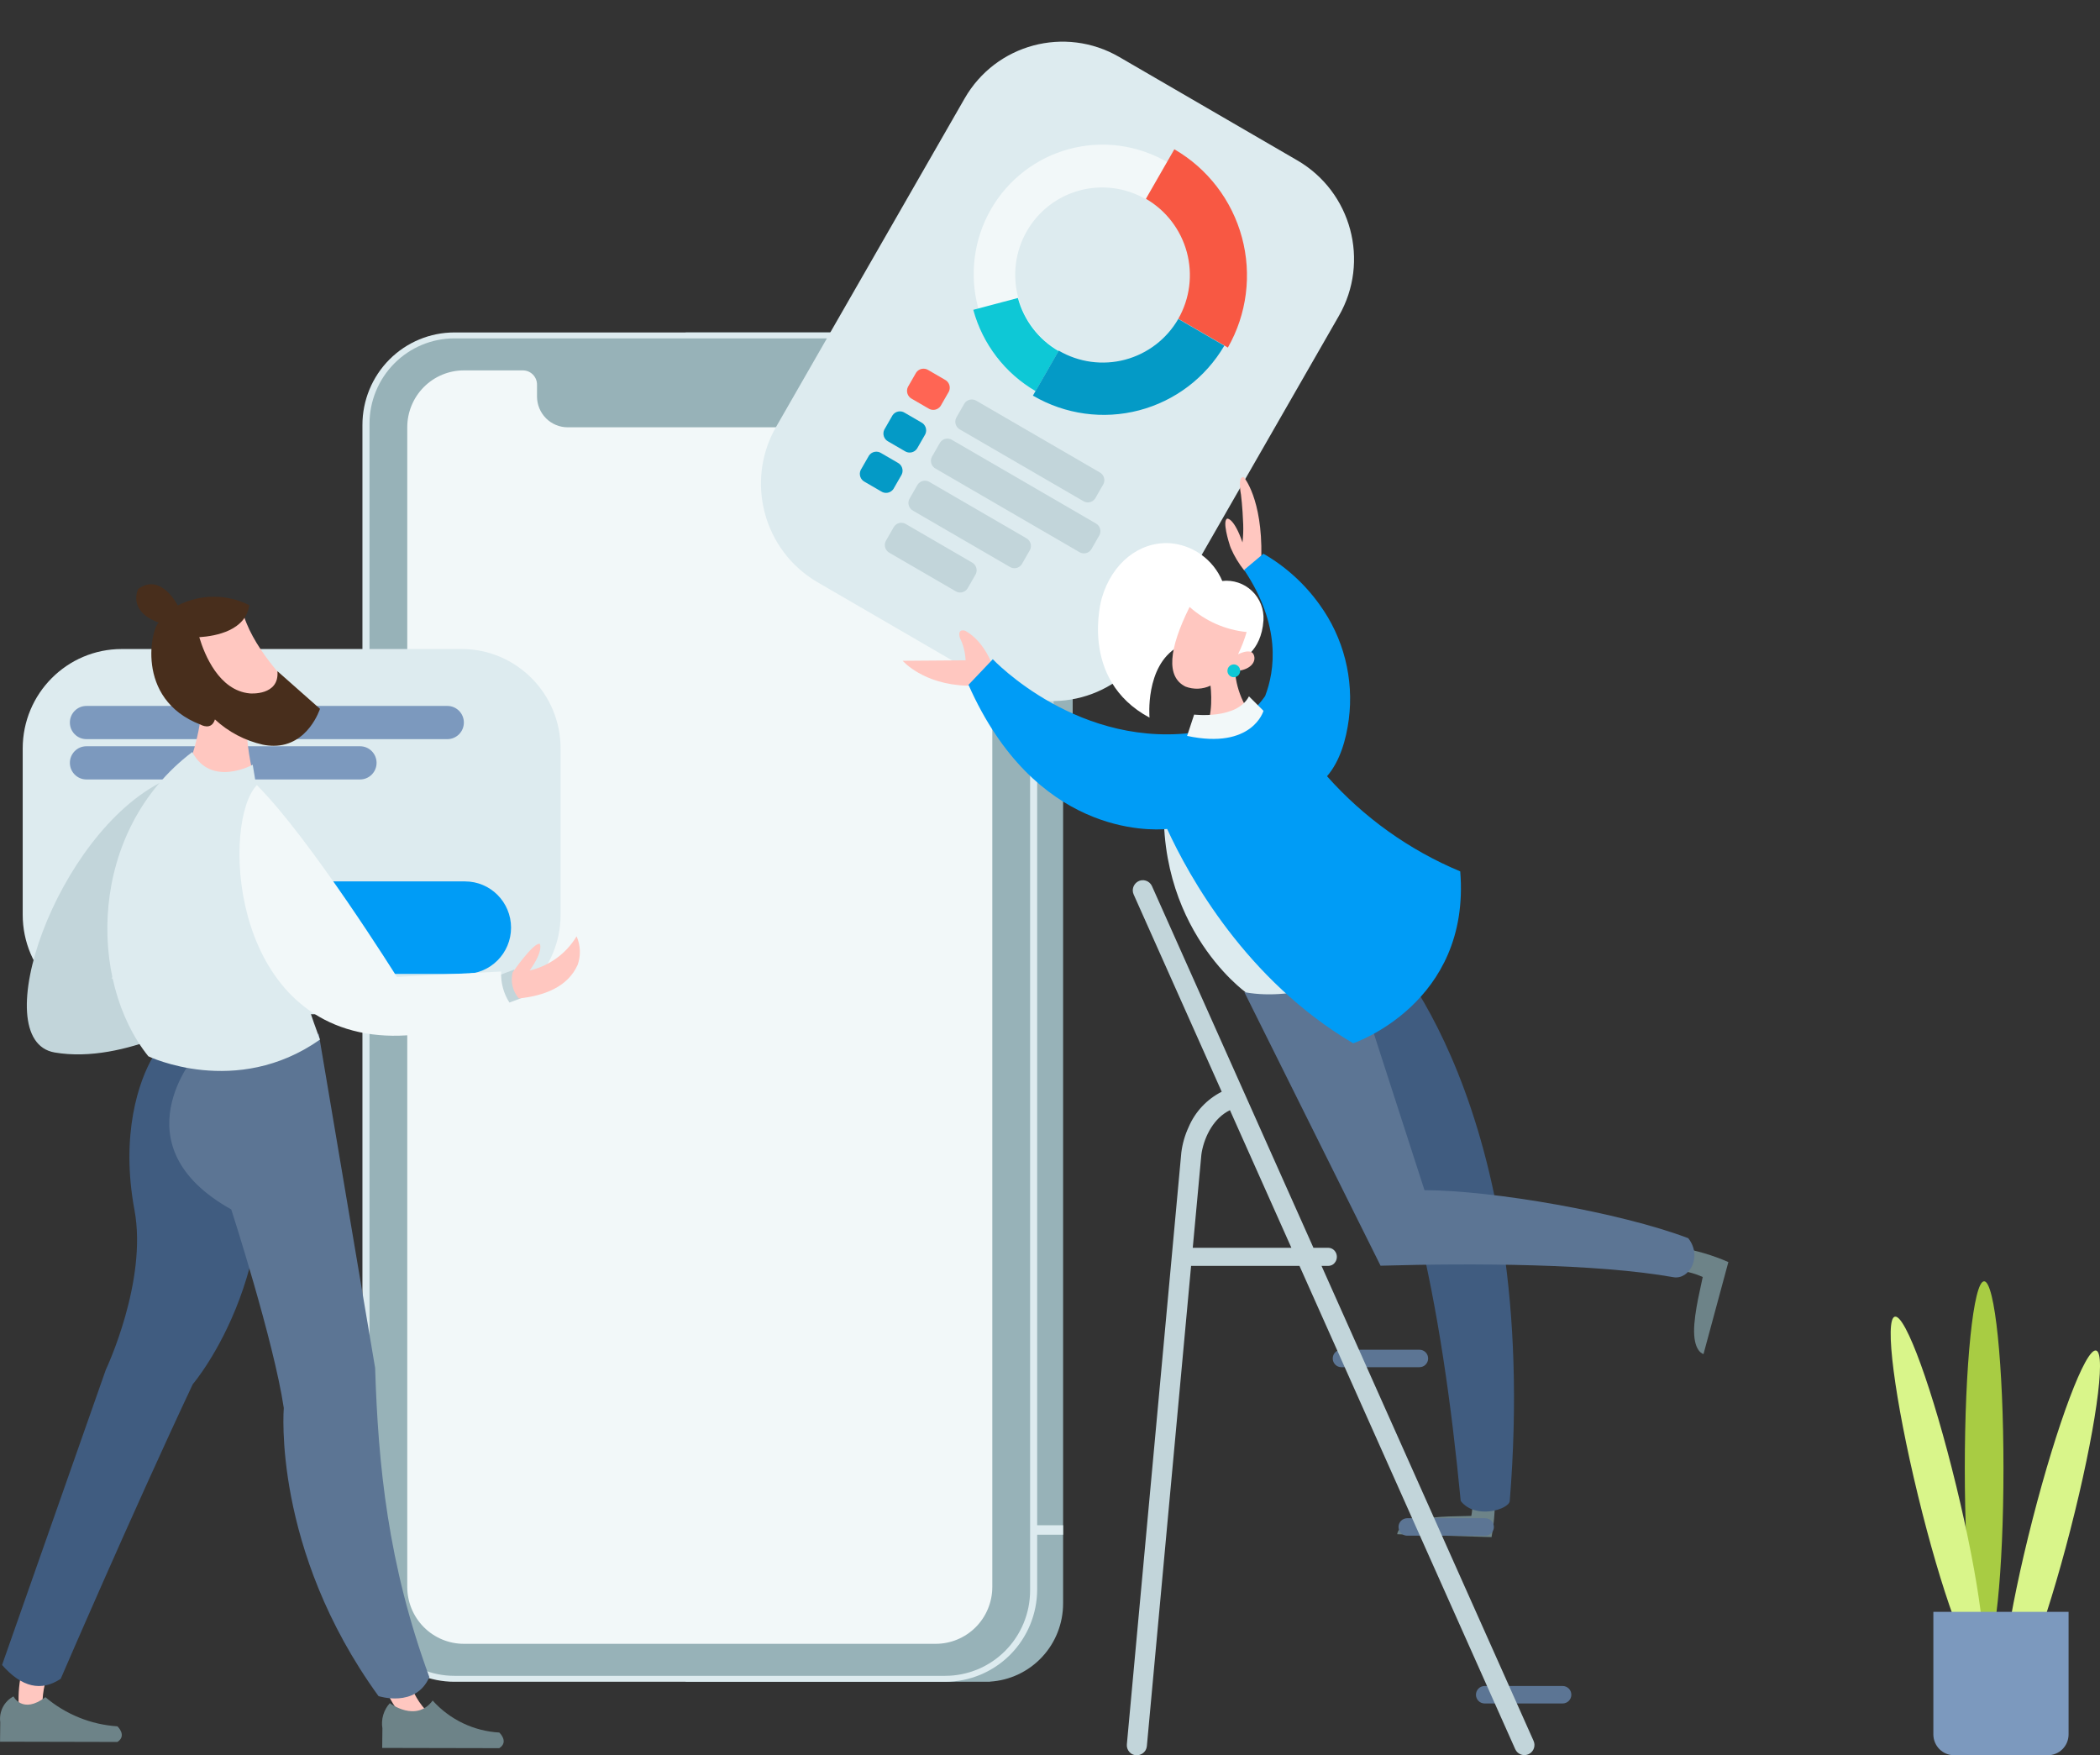 <svg width="280" height="234" viewBox="0 0 280 234" fill="none" xmlns="http://www.w3.org/2000/svg">
<rect x="0" y="0" width="280" height="234" fill="#333333" stroke="none"/>
<g clip-path="url(#clip0_317_12463)">
<path d="M131.996 44.339C134.635 44.5 137.114 45.667 138.926 47.602C140.738 49.538 141.747 52.095 141.747 54.752V213.772C141.747 216.43 140.738 218.987 138.926 220.922C137.114 222.857 134.635 224.024 131.996 224.186V224.205H91.418V44.32H131.996V44.339Z" fill="#97B2B8"/>
<path d="M138.29 204.604V211.876C138.29 215.146 136.997 218.282 134.697 220.594C132.396 222.906 129.276 224.205 126.022 224.205H60.592C58.981 224.205 57.386 223.887 55.897 223.267C54.409 222.647 53.056 221.739 51.917 220.594C50.778 219.449 49.874 218.089 49.258 216.593C48.641 215.097 48.324 213.494 48.324 211.875L48.324 56.65C48.324 53.38 49.617 50.243 51.917 47.931C54.218 45.619 57.339 44.32 60.592 44.32H126.02C127.631 44.32 129.227 44.638 130.715 45.258C132.204 45.877 133.557 46.785 134.696 47.931C135.835 49.075 136.739 50.435 137.356 51.931C137.973 53.427 138.29 55.03 138.29 56.65V72.14H141.75V73.405H138.29V203.339H141.75V204.603L138.29 204.604Z" fill="#DDEBEF"/>
<path d="M60.592 45.11H126.019C127.507 45.11 128.98 45.404 130.354 45.975C131.728 46.547 132.977 47.385 134.029 48.442C135.081 49.499 135.916 50.754 136.485 52.135C137.054 53.516 137.347 54.996 137.347 56.491V212.033C137.347 215.051 136.154 217.946 134.031 220.08C131.907 222.215 129.027 223.414 126.023 223.414H60.592C57.588 223.414 54.708 222.215 52.584 220.08C50.461 217.946 49.268 215.051 49.268 212.033V56.491C49.268 53.473 50.461 50.578 52.584 48.444C54.708 46.309 57.588 45.11 60.592 45.11Z" fill="#97B2B8"/>
<path d="M71.602 51.274V52.856C71.602 53.946 72.032 54.991 72.799 55.762C73.566 56.532 74.606 56.965 75.691 56.965H110.606C111.69 56.965 112.73 56.532 113.497 55.762C114.264 54.991 114.695 53.946 114.695 52.856V51.274C114.695 50.771 114.893 50.289 115.247 49.933C115.601 49.578 116.081 49.378 116.581 49.378H124.759C126.761 49.378 128.681 50.178 130.097 51.6C131.513 53.023 132.308 54.953 132.308 56.965V211.559C132.308 213.571 131.513 215.501 130.097 216.924C128.681 218.347 126.761 219.146 124.759 219.146H61.85C59.848 219.146 57.928 218.347 56.512 216.924C55.096 215.501 54.301 213.571 54.301 211.559V56.965C54.301 54.953 55.096 53.023 56.512 51.6C57.928 50.178 59.848 49.378 61.85 49.378H69.714C69.962 49.378 70.207 49.427 70.436 49.522C70.665 49.617 70.873 49.757 71.049 49.933C71.224 50.109 71.363 50.318 71.458 50.548C71.553 50.778 71.602 51.025 71.602 51.274Z" fill="#F2F8F9"/>
<path d="M141.275 84.154C141.734 84.154 142.174 84.337 142.498 84.663C142.823 84.989 143.005 85.432 143.005 85.893V103.28C142.994 103.734 142.807 104.166 142.484 104.484C142.161 104.801 141.727 104.979 141.275 104.979C140.823 104.979 140.389 104.801 140.066 104.484C139.742 104.166 139.555 103.734 139.545 103.28V85.893C139.545 85.431 139.727 84.989 140.052 84.663C140.376 84.337 140.816 84.154 141.275 84.154V84.154Z" fill="#C2D5DA"/>
<path d="M141.746 84.154C142.08 84.154 142.4 84.287 142.636 84.524C142.872 84.761 143.004 85.083 143.004 85.418V103.754C143.004 104.089 142.872 104.411 142.636 104.648C142.4 104.885 142.08 105.018 141.746 105.018C141.413 105.018 141.093 104.885 140.857 104.648C140.621 104.411 140.488 104.089 140.488 103.754V85.418C140.488 85.083 140.621 84.761 140.857 84.524C141.093 84.287 141.413 84.154 141.746 84.154V84.154Z" fill="#97B2B8"/>
<path d="M61.544 86.525H16.23C8.938 86.525 3.027 92.466 3.027 99.794V121.942C3.027 129.27 8.938 135.211 16.23 135.211H61.544C68.835 135.211 74.746 129.27 74.746 121.942V99.794C74.746 92.466 68.835 86.525 61.544 86.525Z" fill="#DDEBEF"/>
<path d="M48.008 99.487H11.52C10.304 99.487 9.318 100.478 9.318 101.7C9.318 102.922 10.304 103.913 11.52 103.913H48.008C49.224 103.913 50.21 102.922 50.21 101.7C50.21 100.478 49.224 99.487 48.008 99.487Z" fill="#7C99BE"/>
<path d="M59.647 94.112H11.52C10.304 94.112 9.318 95.103 9.318 96.325C9.318 97.547 10.304 98.538 11.52 98.538H59.647C60.863 98.538 61.849 97.547 61.849 96.325C61.849 95.103 60.863 94.112 59.647 94.112Z" fill="#7C99BE"/>
<path d="M62.007 117.506H15.452C12.064 117.506 9.318 120.266 9.318 123.671V123.672C9.318 127.076 12.064 129.836 15.452 129.836H62.007C65.394 129.836 68.14 127.076 68.14 123.672V123.671C68.14 120.266 65.394 117.506 62.007 117.506Z" fill="#009CF6"/>
<path d="M172.976 21.383L149.232 7.596C142.007 3.401 132.777 5.876 128.617 13.124L103.477 56.915C99.316 64.162 101.8 73.439 109.025 77.634L132.769 91.421C139.994 95.616 149.224 93.141 153.385 85.893L178.524 42.102C182.685 34.855 180.201 25.578 172.976 21.383Z" fill="#DDEBEF"/>
<path d="M155.625 21.607L152.781 26.561C150.11 25.01 146.938 24.587 143.962 25.385C140.985 26.183 138.449 28.136 136.911 30.816C135.373 33.495 134.959 36.68 135.76 39.671C136.561 42.662 138.511 45.214 141.182 46.764L138.447 51.528C134.492 49.231 131.603 45.453 130.417 41.023C129.231 36.594 129.844 31.876 132.122 27.909C134.4 23.941 138.156 21.048 142.563 19.866C146.971 18.684 151.669 19.311 155.625 21.607V21.607Z" fill="#F2F8F9"/>
<path d="M129.772 41.304L135.716 39.726C136.115 41.206 136.8 42.592 137.732 43.807C138.663 45.022 139.824 46.041 141.147 46.806L138.083 52.142C134.002 49.768 131.015 45.873 129.772 41.304V41.304Z" fill="#0EC8D6"/>
<path d="M156.578 19.902C161.011 22.466 164.253 26.691 165.591 31.648C166.929 36.605 166.255 41.889 163.716 46.338L157.109 42.501C158.645 39.809 159.053 36.611 158.243 33.611C157.433 30.611 155.472 28.054 152.789 26.503L156.578 19.902Z" fill="#F85843"/>
<path d="M163.242 46.086C160.739 50.355 156.654 53.452 151.879 54.703C147.104 55.953 142.027 55.255 137.754 52.76L137.721 52.741L141.163 46.746C143.839 48.309 147.022 48.742 150.011 47.95C152.999 47.157 155.55 45.205 157.103 42.522L163.242 46.086Z" fill="#049AC6"/>
<path d="M126.516 52.206C126.652 51.923 126.672 51.597 126.57 51.299C126.468 51.001 126.253 50.755 125.972 50.615L123.792 49.349C123.531 49.175 123.213 49.111 122.906 49.172C122.599 49.233 122.328 49.413 122.153 49.672L121.055 51.585C120.918 51.868 120.897 52.194 120.998 52.492C121.1 52.791 121.314 53.037 121.595 53.178L123.774 54.443C124.036 54.618 124.355 54.683 124.663 54.622C124.971 54.561 125.242 54.38 125.418 54.119L126.516 52.206Z" fill="#FF6554"/>
<path d="M123.369 57.896C123.506 57.613 123.525 57.287 123.423 56.989C123.321 56.691 123.106 56.445 122.825 56.305L120.646 55.039C120.385 54.865 120.066 54.802 119.759 54.862C119.452 54.923 119.181 55.103 119.006 55.363L117.908 57.276C117.771 57.558 117.751 57.884 117.852 58.183C117.953 58.481 118.167 58.727 118.448 58.868L120.627 60.134C120.889 60.309 121.209 60.373 121.517 60.312C121.825 60.251 122.096 60.07 122.271 59.809L123.369 57.896Z" fill="#049AC6"/>
<path d="M120.225 63.271C120.361 62.988 120.381 62.662 120.279 62.364C120.177 62.066 119.962 61.82 119.681 61.68L117.501 60.414C117.24 60.24 116.922 60.177 116.615 60.237C116.307 60.298 116.037 60.478 115.862 60.738L114.764 62.651C114.627 62.933 114.606 63.259 114.707 63.558C114.809 63.856 115.023 64.102 115.304 64.243L117.483 65.509C117.745 65.684 118.064 65.748 118.372 65.687C118.68 65.626 118.951 65.445 119.127 65.184L120.225 63.271Z" fill="#049AC6"/>
<path d="M117.078 68.961C117.215 68.678 117.234 68.352 117.132 68.054C117.03 67.756 116.815 67.51 116.534 67.37L114.355 66.104C114.094 65.93 113.775 65.867 113.468 65.927C113.161 65.988 112.89 66.168 112.715 66.428L111.617 68.34C111.48 68.623 111.46 68.949 111.561 69.248C111.662 69.546 111.876 69.792 112.157 69.933L114.336 71.199C114.598 71.374 114.918 71.438 115.226 71.377C115.534 71.316 115.805 71.135 115.98 70.874L117.078 68.961Z" fill="#DDEBEF"/>
<path d="M130.098 76.55C130.235 76.271 130.257 75.948 130.158 75.652C130.06 75.356 129.849 75.111 129.571 74.97L120.82 69.889C120.56 69.718 120.244 69.657 119.939 69.719C119.635 69.781 119.368 69.962 119.196 70.221L118.099 72.132C117.96 72.412 117.938 72.735 118.036 73.032C118.135 73.329 118.346 73.574 118.624 73.716L127.375 78.796C127.635 78.968 127.952 79.029 128.257 78.966C128.562 78.903 128.829 78.722 129 78.462L130.098 76.55Z" fill="#C2D5DA"/>
<path d="M137.333 73.311C137.471 73.033 137.494 72.711 137.396 72.415C137.298 72.12 137.088 71.875 136.812 71.734L123.963 64.275C123.703 64.105 123.388 64.044 123.084 64.107C122.781 64.17 122.515 64.35 122.345 64.61L121.247 66.521C121.109 66.799 121.086 67.121 121.183 67.417C121.28 67.713 121.49 67.959 121.767 68.1L134.615 75.56C134.876 75.73 135.192 75.79 135.496 75.727C135.799 75.664 136.066 75.483 136.236 75.222L137.333 73.311Z" fill="#C2D5DA"/>
<path d="M146.598 71.335C146.736 71.058 146.759 70.736 146.662 70.441C146.565 70.146 146.355 69.901 146.08 69.76L126.961 58.661C126.702 58.492 126.386 58.432 126.083 58.495C125.781 58.558 125.515 58.739 125.345 58.998L124.248 60.908C124.109 61.186 124.085 61.508 124.182 61.804C124.279 62.099 124.489 62.345 124.765 62.486L143.881 73.583C144.141 73.754 144.458 73.814 144.761 73.751C145.065 73.688 145.331 73.506 145.501 73.246L146.598 71.335Z" fill="#C2D5DA"/>
<path d="M147.125 64.538C147.263 64.261 147.286 63.941 147.19 63.646C147.093 63.351 146.885 63.106 146.61 62.965L130.206 53.442C129.946 53.274 129.632 53.215 129.33 53.279C129.028 53.342 128.764 53.523 128.595 53.781L127.498 55.692C127.359 55.969 127.334 56.29 127.43 56.585C127.526 56.88 127.734 57.125 128.009 57.267L144.414 66.79C144.673 66.959 144.988 67.017 145.289 66.954C145.591 66.89 145.855 66.71 146.024 66.451L147.125 64.538Z" fill="#C2D5DA"/>
<path d="M223.942 166.328C226.182 166.696 228.368 167.342 230.449 168.252L227.134 180.517C227.134 180.517 225.915 180.272 225.877 177.541C225.841 175.021 226.938 170.878 227.03 170.245C225.791 169.681 224.453 169.368 223.094 169.322L223.942 166.328Z" fill="#6D8388"/>
<path d="M199.257 198.244C199.409 200.477 199.28 202.72 198.872 204.921L186.301 204.536C186.301 204.536 186.261 203.312 188.885 202.653C191.306 202.044 195.548 202.151 196.178 202.094C196.412 200.778 196.412 199.43 196.178 198.114L199.257 198.244Z" fill="#6D8388"/>
<path d="M184.274 125.75C184.274 125.75 205.576 147.09 201.301 200.103C201.207 201.222 196.72 202.624 194.762 200.103C192.261 174.146 187.726 150.036 176.113 130.592L184.274 125.75Z" fill="#405C80"/>
<path d="M179.747 127.169L189.932 158.668C199.04 158.69 216.008 161.625 225.099 165.07C227.028 167.521 225.236 170.647 223.125 170.271C212.936 168.455 196.478 168.384 184.074 168.738L165.924 132.287L179.747 127.169Z" fill="#5C7594"/>
<path d="M120.357 88.092C120.357 88.092 123.062 91.249 128.978 91.415C129.684 91.314 130.362 91.07 130.971 90.698C131.58 90.325 132.108 89.833 132.523 89.25C132.523 89.25 131.513 85.681 128.724 84.103C128.724 84.103 127.604 83.667 127.985 85.038C128.446 85.969 128.706 86.989 128.746 88.029L120.357 88.092Z" fill="#FFC7C0"/>
<path d="M165.666 72.314C165.757 71.511 165.789 70.704 165.76 69.897C165.675 67.537 165.463 65.936 165.463 65.936C165.463 65.936 164.954 63.407 165.845 63.618C165.845 63.618 168.328 66.441 168.18 74.194L165.93 76.09C165.192 75.174 164.581 74.163 164.114 73.083C164.073 72.982 164.035 72.879 164 72.774C163.841 72.295 162.938 69.409 163.637 69.138C163.637 69.138 164.522 69.018 165.666 72.314Z" fill="#FFC7C0"/>
<path d="M162.97 77.454C162.374 76.044 161.401 74.827 160.16 73.938C158.919 73.048 157.458 72.521 155.937 72.413C151.96 72.201 148.268 74.993 146.891 79.787C146.891 79.787 143.756 90.568 153.269 95.67C153.269 95.67 152.644 88.812 157.005 86.257C161.482 83.633 165.33 88.028 165.33 88.028C165.33 88.028 168.172 86.986 168.461 82.711C168.508 81.986 168.397 81.258 168.134 80.581C167.871 79.904 167.463 79.293 166.94 78.791C166.416 78.29 165.789 77.91 165.103 77.679C164.417 77.448 163.689 77.371 162.97 77.454Z" fill="white"/>
<path d="M162.551 99.498C161.643 99.212 160.807 98.733 160.099 98.094C161.682 96.404 161.582 93.108 161.403 91.405C160.883 91.651 160.319 91.789 159.745 91.811C159.171 91.832 158.598 91.738 158.061 91.532C155.461 90.238 155.816 86.56 158.612 80.915C160.733 82.806 163.395 83.976 166.218 84.258C165.923 85.279 165.539 86.273 165.07 87.226C165.744 86.905 166.837 86.531 167.162 87.283C167.577 88.244 166.677 89.383 164.667 89.47C164.879 92.279 166.133 94.906 168.182 96.829C167.788 97.671 167.164 98.383 166.382 98.881C165.601 99.379 164.694 99.644 163.768 99.643C163.358 99.643 162.95 99.594 162.551 99.498Z" fill="#FFC7C0"/>
<path d="M164.507 88.577C164.675 88.577 164.839 88.627 164.978 88.721C165.118 88.814 165.227 88.948 165.291 89.103C165.355 89.259 165.372 89.431 165.339 89.596C165.307 89.762 165.226 89.914 165.107 90.033C164.988 90.152 164.837 90.234 164.673 90.266C164.508 90.299 164.337 90.283 164.182 90.218C164.027 90.153 163.895 90.044 163.801 89.904C163.708 89.763 163.658 89.599 163.658 89.43C163.658 89.204 163.748 88.987 163.907 88.827C164.066 88.667 164.282 88.577 164.507 88.577V88.577Z" fill="#0EC8D6"/>
<path d="M166.116 132.304C166.116 132.304 152.623 122.718 155.596 102.765C155.596 102.765 176.333 105.846 184.32 125.165C181.291 130.994 172.356 133.396 166.116 132.304Z" fill="#DDEBEF"/>
<path d="M155.621 110.516C153.241 110.738 138.009 111.323 129.131 91.298L132.375 87.886C132.375 87.886 143.962 100.211 160.226 97.515C160.226 97.515 160.274 97.621 160.346 97.816C162.011 97.62 163.615 97.071 165.053 96.205C166.49 95.339 167.728 94.176 168.685 92.793C169.99 89.39 170.849 83.402 165.882 75.975L168.456 73.821C171.405 75.514 173.957 77.826 175.939 80.599C179.148 85.013 180.544 90.499 179.837 95.92C179.492 98.547 178.691 101.446 176.936 103.483C181.835 108.997 187.905 113.333 194.698 116.168C196.139 133.803 180.425 139.087 180.425 139.087C166.165 130.688 158.517 116.821 155.621 110.516Z" fill="#009CF6"/>
<path d="M158.281 98.108L159.218 95.265C159.218 95.265 164.907 95.947 166.528 92.834L168.466 94.763C168.466 94.763 166.996 99.965 158.281 98.108Z" fill="#F2F8F9"/>
<path d="M197.951 227.099C197.799 227.099 197.649 227.069 197.508 227.01C197.368 226.952 197.24 226.866 197.132 226.758C197.025 226.65 196.94 226.522 196.881 226.381C196.823 226.239 196.793 226.088 196.793 225.935C196.793 225.782 196.823 225.631 196.881 225.489C196.939 225.348 197.025 225.219 197.132 225.111C197.24 225.003 197.367 224.917 197.508 224.858C197.648 224.8 197.799 224.77 197.951 224.769H208.354C208.661 224.77 208.955 224.892 209.173 225.111C209.39 225.329 209.512 225.625 209.512 225.933C209.512 226.242 209.39 226.538 209.173 226.756C208.956 226.975 208.661 227.097 208.354 227.097L197.951 227.099ZM187.625 204.731C187.473 204.731 187.323 204.7 187.182 204.641C187.042 204.583 186.914 204.497 186.807 204.388C186.7 204.28 186.615 204.151 186.557 204.01C186.499 203.869 186.47 203.717 186.47 203.564C186.47 203.256 186.592 202.961 186.809 202.743C187.025 202.525 187.319 202.402 187.625 202.401H198.027C198.179 202.401 198.329 202.432 198.47 202.49C198.61 202.549 198.738 202.634 198.846 202.742C198.953 202.85 199.039 202.979 199.097 203.12C199.155 203.261 199.185 203.412 199.185 203.565C199.185 203.874 199.063 204.17 198.846 204.388C198.628 204.607 198.334 204.729 198.027 204.729L187.625 204.731ZM178.855 182.268C178.547 182.268 178.253 182.145 178.036 181.926C177.819 181.708 177.697 181.411 177.697 181.102C177.698 180.793 177.82 180.497 178.038 180.279C178.255 180.061 178.55 179.938 178.858 179.939H189.26C189.567 179.939 189.862 180.061 190.079 180.28C190.296 180.498 190.418 180.794 190.418 181.103C190.418 181.411 190.296 181.707 190.079 181.926C189.862 182.144 189.567 182.267 189.26 182.267L178.855 182.268Z" fill="#5C7594"/>
<path d="M150.806 233.766C150.653 233.655 150.524 233.514 150.428 233.351C150.332 233.188 150.271 233.006 150.249 232.818C150.238 232.723 150.249 232.628 150.249 232.534L157.511 153.639C157.659 152.472 157.985 151.334 158.48 150.267C159.35 148.218 160.915 146.545 162.896 145.545L151.153 119.244C151.076 119.072 151.036 118.885 151.035 118.696C151.039 118.412 151.129 118.136 151.294 117.906C151.46 117.676 151.692 117.503 151.958 117.41C152.1 117.358 152.251 117.337 152.402 117.348H152.513L152.786 117.407C152.874 117.441 152.959 117.479 153.043 117.521C153.206 117.615 153.348 117.742 153.459 117.895C153.51 117.974 153.557 118.055 153.599 118.139L175.125 166.349H177.098C177.25 166.35 177.401 166.382 177.541 166.442C177.681 166.503 177.807 166.592 177.912 166.704C178.129 166.934 178.25 167.239 178.249 167.557C178.25 167.874 178.129 168.179 177.912 168.41C177.807 168.521 177.681 168.61 177.541 168.671C177.401 168.732 177.25 168.764 177.098 168.764H176.206L204.476 232.083C204.51 232.171 204.539 232.26 204.564 232.351C204.628 232.653 204.588 232.968 204.449 233.243C204.31 233.519 204.082 233.738 203.802 233.864C203.521 233.991 203.206 234.017 202.909 233.938C202.612 233.859 202.351 233.68 202.17 233.431C202.119 233.353 202.072 233.271 202.029 233.188L173.266 168.764H158.812L152.914 232.79L152.858 233.066C152.826 233.154 152.789 233.241 152.748 233.325C152.624 233.533 152.449 233.705 152.238 233.823C152.028 233.941 151.791 234.002 151.55 234C151.284 234.001 151.024 233.919 150.806 233.766ZM160.231 153.618C160.209 153.739 160.184 153.917 160.184 153.917L159.035 166.349H172.185L163.994 148.004C161.901 149.012 160.64 151.363 160.228 153.618H160.231Z" fill="#C2D5DA"/>
<path d="M53.576 220.909C53.576 220.909 54.522 226.142 57.244 228.419L54.12 229.192C54.12 229.192 51.419 227.125 50.643 222.164L53.576 220.909Z" fill="#FFC7C0"/>
<path d="M7.43 220.499C7.43 220.499 4.988 225.193 5.857 228.635L2.612 228.574C2.19 225.376 2.745 222.125 4.204 219.252L7.43 220.499Z" fill="#FFC7C0"/>
<path d="M0.034 229.588C-0.058 228.903 0.063 228.206 0.378 227.592C0.694 226.978 1.19 226.476 1.799 226.155C1.799 226.155 2.986 228.571 6.055 226.26C8.759 228.553 12.123 229.915 15.654 230.145C15.654 230.145 16.974 231.364 15.654 232.23L0.005 232.195L0.034 229.588Z" fill="#6D8388"/>
<path d="M25.718 100.37C26.886 96.606 27.28 92.642 26.878 88.719C26.061 87.361 25.443 85.891 25.045 84.355L32.269 81.204C33.38 86.152 38.53 91.204 38.53 91.204C38.24 92.257 37.553 93.155 36.615 93.708C35.677 94.26 34.562 94.424 33.506 94.164C33.284 94.121 33.066 94.061 32.854 93.982C32.722 96.883 32.976 99.79 33.609 102.623C32.459 103.201 31.199 103.524 29.915 103.571C28.955 103.608 28.012 103.31 27.246 102.726C26.481 102.142 25.941 101.31 25.718 100.37Z" fill="#FFC7C0"/>
<path d="M66.155 130.171L68.589 129.245C68.589 129.245 68.495 131.684 69.635 133.013L67.183 133.938C66.725 133.439 66.392 132.836 66.213 132.18C66.034 131.525 66.014 130.836 66.155 130.171Z" fill="#C2D5DA"/>
<path d="M35.046 99.274C32.659 98.74 30.454 97.579 28.657 95.911C28.193 97.445 26.76 96.612 26.76 96.612C17.789 93.165 20.294 83.383 21.184 83.009C16.923 81.478 18.422 78.527 18.422 78.527C21.46 76.276 23.703 80.719 23.703 80.719C25.177 79.961 26.808 79.563 28.464 79.555C30.12 79.548 31.754 79.931 33.236 80.675C32.764 84.037 28.86 84.795 26.57 84.948C27.269 87.274 29.2 92.066 33.313 92.443C33.313 92.443 37.274 92.799 36.991 89.478L42.663 94.496C42.663 94.496 41.103 99.424 36.495 99.424C36.008 99.423 35.523 99.373 35.046 99.274Z" fill="#482E1C"/>
<path d="M68.353 129.632C68.353 129.632 71.129 125.623 71.968 125.828C71.968 125.828 72.547 126.663 70.622 129.382C71.915 129.081 73.134 128.523 74.209 127.741C75.284 126.959 76.192 125.968 76.879 124.827C77.413 126.033 77.462 127.4 77.016 128.641C75.661 131.629 72.492 132.759 69.182 133.11C68.774 132.641 68.486 132.079 68.342 131.473C68.198 130.868 68.201 130.236 68.353 129.632Z" fill="#FFC7C0"/>
<path d="M33.181 143.139C39.817 168.078 25.703 184.535 25.703 184.535C17.754 201.412 8.097 223.806 8.097 223.806C5.513 225.533 2.91 224.969 0.275 221.967L14.112 182.601C14.112 182.601 19.704 170.811 17.928 161.3C16.056 151.267 18.49 144.088 20.422 140.841L33.181 143.139Z" fill="#405C80"/>
<path d="M26.12 140.598C26.12 140.598 15.57 152.713 30.835 161.237C30.835 161.237 36.493 178.728 37.839 187.701C37.839 187.701 36.245 206.501 50.47 226.116C50.47 226.116 55.439 227.746 57.245 223.581C51.708 208.509 50.417 195.249 50.019 182.374L42.496 137.803C42.496 137.803 36.475 141.587 26.12 140.598Z" fill="#5C7594"/>
<path d="M21.803 104.12C28.607 111.607 14.863 130.447 14.863 130.447L26.368 130.36C26.453 132.033 26.845 133.677 27.524 135.208C27.524 135.208 16.773 141.944 7.283 140.31C-2.044 138.703 7.512 111.074 21.803 104.12Z" fill="#C2D5DA"/>
<path d="M50.987 230.415C50.888 229.816 50.926 229.202 51.099 228.62C51.271 228.038 51.572 227.503 51.98 227.055C51.98 227.055 55.469 229.7 57.687 226.708C59.974 229.251 63.167 230.783 66.573 230.973C66.573 230.973 67.893 232.192 66.573 233.058L50.959 233.025L50.987 230.415Z" fill="#6D8388"/>
<path d="M33.695 101.948C33.695 101.948 28.144 105.023 25.638 100.255C11.734 110.786 11.695 130.756 19.778 140.82C19.778 140.82 31.483 146.457 42.662 138.595C38.235 126.698 35.687 114.384 33.695 101.948Z" fill="#DDEBEF"/>
<path d="M34.251 104.672C41.379 111.79 52.917 130.238 52.917 130.238L66.82 129.517C66.747 131.016 67.154 132.499 67.981 133.749C67.981 133.749 59.255 139.146 49.63 137.892C30.395 135.381 29.702 109.292 34.251 104.672Z" fill="#F2F8F9"/>
<path d="M267.129 195.763C267.129 209.54 265.975 220.708 264.551 220.708C263.127 220.708 261.973 209.54 261.973 195.763C261.973 181.986 263.127 170.817 264.551 170.817C265.975 170.817 267.129 181.986 267.129 195.763Z" fill="#A8CC43"/>
<path d="M276.061 203.9C272.772 216.715 268.973 226.812 267.576 226.452C266.178 226.092 267.71 215.412 270.999 202.593C274.288 189.774 278.087 179.685 279.485 180.045C280.882 180.405 279.35 191.085 276.06 203.9" fill="#D9F58A"/>
<path d="M260.83 198.096C263.942 210.898 265.318 221.551 263.907 221.892C262.497 222.233 258.832 212.131 255.721 199.329C252.61 186.527 251.233 175.874 252.644 175.533C254.055 175.193 257.72 185.296 260.83 198.097" fill="#D9F58A"/>
<path d="M273.042 233.999H260.55C260.187 234 259.828 233.929 259.492 233.79C259.157 233.651 258.852 233.447 258.595 233.19C258.337 232.932 258.133 232.627 257.994 232.29C257.854 231.953 257.782 231.592 257.781 231.228V214.882H275.81V231.228C275.81 231.592 275.737 231.953 275.598 232.29C275.458 232.627 275.254 232.932 274.997 233.19C274.74 233.447 274.435 233.651 274.099 233.79C273.764 233.929 273.404 234 273.041 233.999" fill="#7C99BE"/>
</g>
<defs>
<clipPath id="clip0_317_12463">
<rect width="280" height="234" fill="white"/>
</clipPath>
</defs>
</svg>

